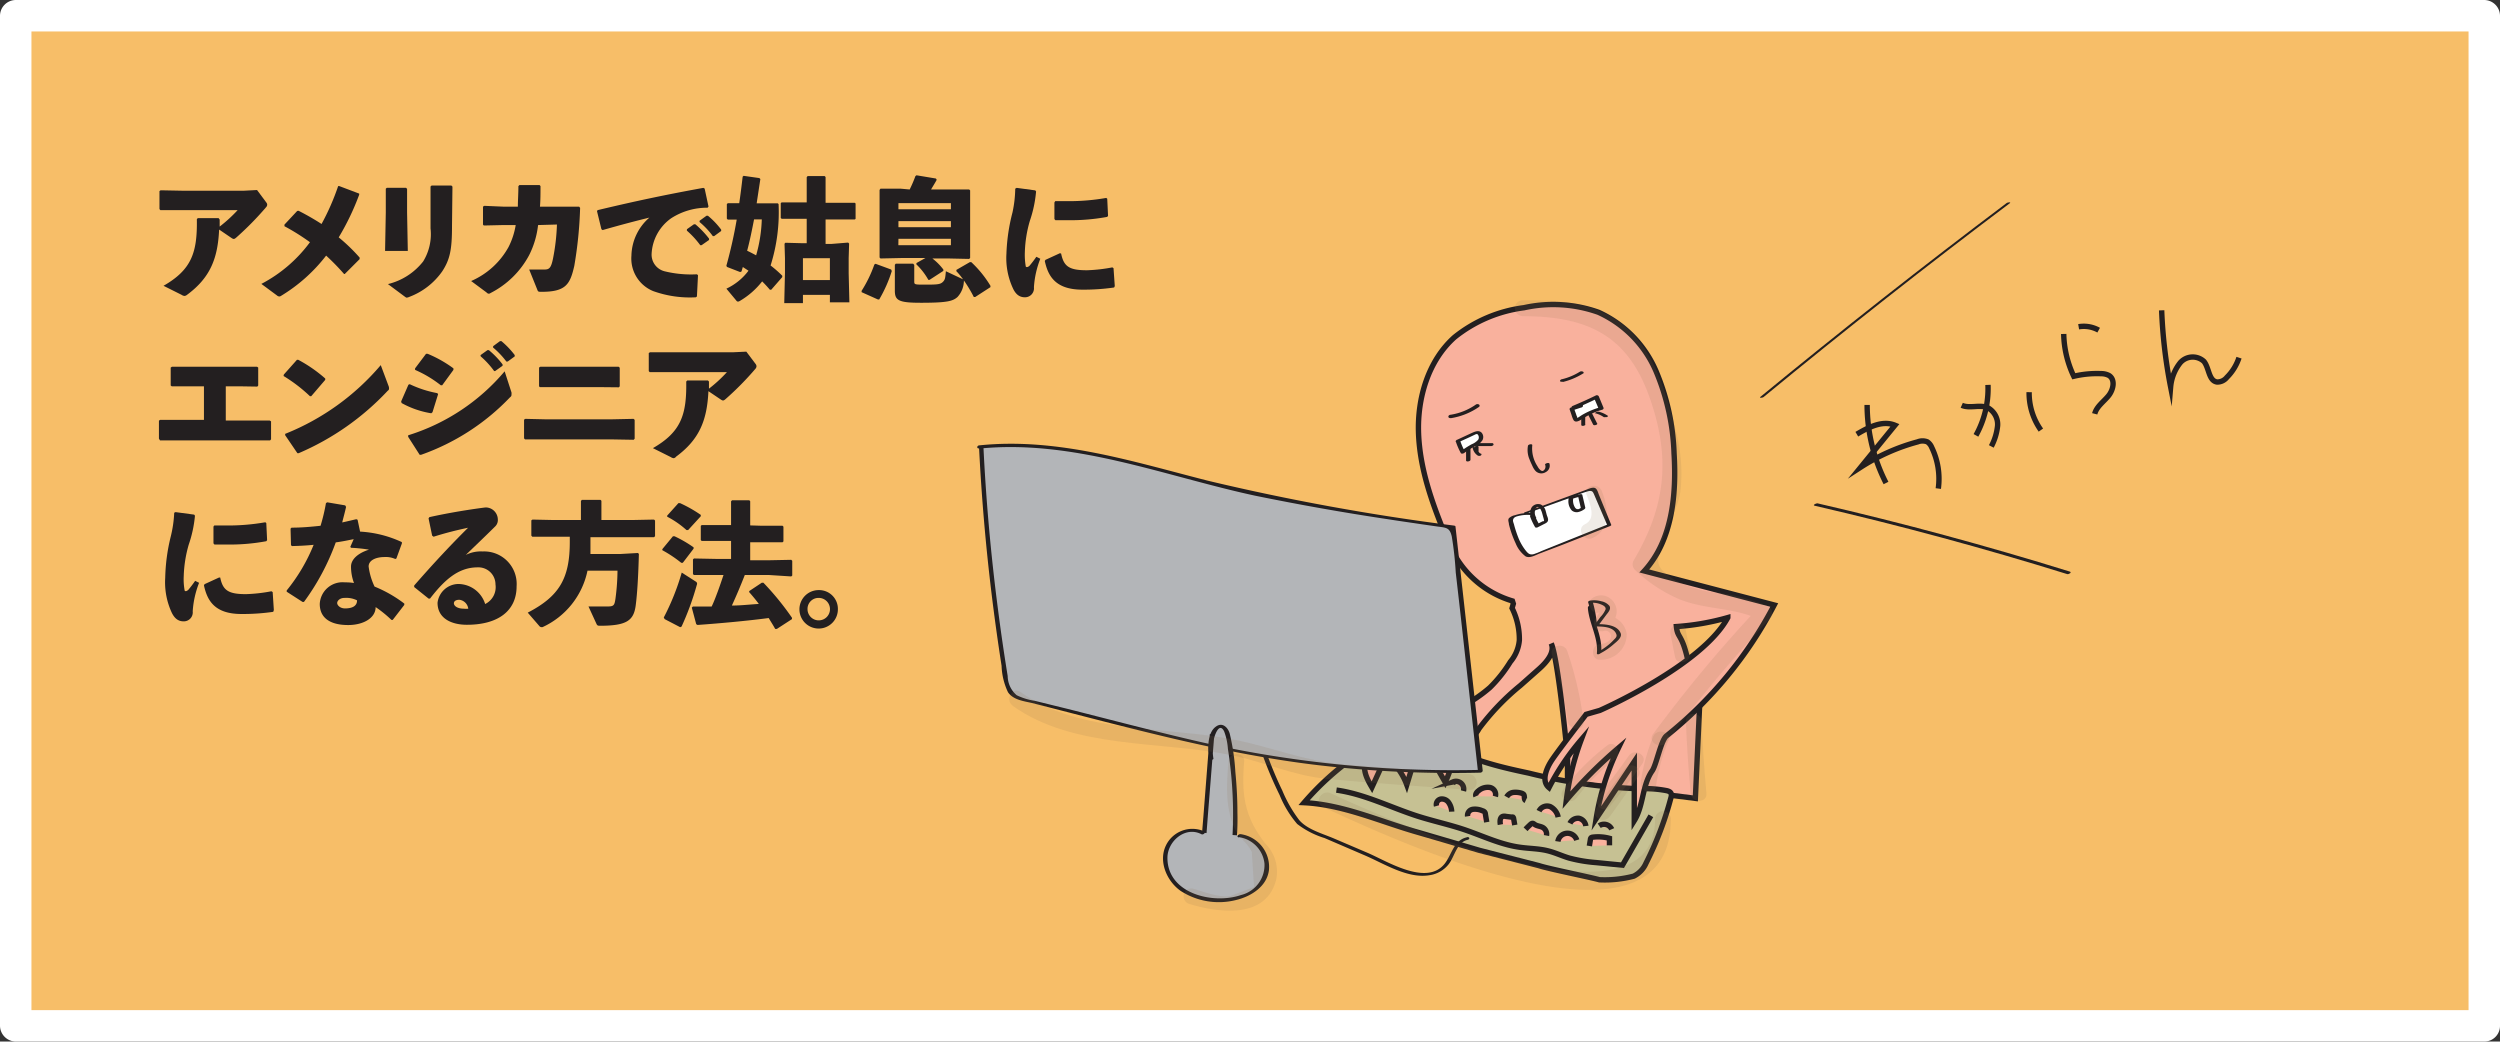 <svg xmlns="http://www.w3.org/2000/svg" viewBox="0 0 278.26 115.93"><rect x="0" y="0" width="278.26" height="115.93" fill="#333333" stroke="none"/><defs><style>.cls-1{fill:#f7be68;}.cls-2{fill:#fff;}.cls-3{fill:#231f20;}.cls-4{fill:none;}.cls-4,.cls-5,.cls-6{stroke:#231f20;stroke-miterlimit:10;stroke-width:0.6px;}.cls-5{fill:#f9b19d;}.cls-6{fill:#c6c193;}.cls-7{fill:#b3b5b8;}.cls-8{opacity:0.14;}.cls-9{fill:#896b4a;}</style></defs><g id="Layer_2" data-name="Layer 2"><g id="Layer_1-2" data-name="Layer 1"><rect class="cls-1" x="1.75" y="1.75" width="274.76" height="112.43"/><path class="cls-2" d="M276.51,112.43H1.75l1.75,1.75V1.75L1.75,3.5H276.51l-1.75-1.75V114.18a1.75,1.75,0,0,0,3.5,0V1.75A1.77,1.77,0,0,0,276.51,0H1.75A1.77,1.77,0,0,0,0,1.75V114.18a1.78,1.78,0,0,0,1.75,1.75H276.51A1.75,1.75,0,0,0,276.51,112.43Z"/><path class="cls-3" d="M24.45,24.44c0,.24,0,.55,0,.78a16.36,16.36,0,0,0,2-1.83h-6l-2.6,0-.1-.12v-2l.13-.09,2.54.05h6.69l1.5-.08,1.05,1.41a.4.4,0,0,1,.08.22.42.42,0,0,1-.12.28,34.24,34.24,0,0,1-3.31,3.37c-.24.21-.31.21-.54.06l-1.38-.94c-.15,3.24-1,5.37-3.59,7.28a.5.5,0,0,1-.27.11.7.7,0,0,1-.33-.13l-2-1c3.14-1.8,3.77-3.72,3.71-7.41l.1-.12h2.32Z"/><path class="cls-3" d="M33.23,23.46a28.18,28.18,0,0,1,2.56,1.47,26.42,26.42,0,0,0,1.85-4.22l.12,0,2.22.84,0,.12a28.1,28.1,0,0,1-2.28,4.75,19.83,19.83,0,0,1,2.33,2.25l0,.17-1.66,1.66H38.3a25.53,25.53,0,0,0-2-2.05,18.26,18.26,0,0,1-5,4.47.4.4,0,0,1-.21.08.44.44,0,0,1-.27-.12l-1.73-1.28a15.83,15.83,0,0,0,5.41-4.64,24,24,0,0,0-2.84-1.78V25l1.42-1.52Z"/><path class="cls-3" d="M45.31,23.64l.08,4.29H42.86l.08-4.26V21l.12-.1h2.13l.12.12Zm5,1.55c0,2.57-.22,3.68-1.08,5a7.84,7.84,0,0,1-3.66,2.85,1.1,1.1,0,0,1-.29.09c-.08,0-.15-.06-.3-.17l-1.8-1.34A7.11,7.11,0,0,0,47.1,29.1a5.79,5.79,0,0,0,.82-3.68V20.76l.12-.11h2.2l.12.12Z"/><path class="cls-3" d="M59.89,25.05a9.83,9.83,0,0,1-1,3.36,10,10,0,0,1-4.28,4.2.42.42,0,0,1-.18.08c-.08,0-.14,0-.29-.15l-1.7-1.26A8.71,8.71,0,0,0,56.6,27.5a8.3,8.3,0,0,0,.8-2.45H56l-2.15.05L53.76,25V23l.14-.09L56,23h1.64c0-.67.06-1.42.06-2.28l.11-.12h2.25l.1.11c0,.84,0,1.6-.06,2.29h2.51l1.85,0,.11.14a45.81,45.81,0,0,1-.65,6.46c-.46,2-.9,2.88-3.62,2.88-.39,0-.41,0-.51-.27L58.9,30c.59,0,1.13,0,1.67,0s.77-.11,1-1.31a23.17,23.17,0,0,0,.42-3.7Z"/><path class="cls-3" d="M66.94,25.51l-.49-2,.06-.12c4.19-1,7.54-1.71,11.78-2.48l.14.08.43,2-.1.13a7.37,7.37,0,0,0-4.05,1.17,5.15,5.15,0,0,0-2.18,3.91,1.91,1.91,0,0,0,1.46,2,12.33,12.33,0,0,0,3.59.33l.11.11L77.57,33l-.12.09a12.07,12.07,0,0,1-4.75-.69,3.91,3.91,0,0,1-2.42-3.94,5.75,5.75,0,0,1,2-4.24c-1.47.36-3.08.78-5.21,1.39Zm9.52,0,.78-.55.15,0a10.11,10.11,0,0,1,1.53,1.6v.15l-.83.58h-.15a9.91,9.91,0,0,0-1.49-1.62Zm1.41-.94.77-.56h.15a8.73,8.73,0,0,1,1.48,1.55v.15l-.78.57h-.15a8.78,8.78,0,0,0-1.48-1.57Z"/><path class="cls-3" d="M86.66,22.72a19.7,19.7,0,0,1-.89,6.83,13,13,0,0,1,1.3,1.14l0,.15-1.23,1.41h-.15a12.62,12.62,0,0,0-.86-.93,8.81,8.81,0,0,1-2.49,2.18.48.48,0,0,1-.2.07.24.24,0,0,1-.19-.12l-1.1-1.32a6.51,6.51,0,0,0,2.46-2l-.63-.41-.15.5-.15.06-1.47-.57-.06-.14A51.54,51.54,0,0,0,82,24.44l-1,0-.1-.11V22.72l.1-.1,1.28,0c.14-.95.26-1.92.38-2.95l.1-.1,1.76.25.11.11-.41,2.7h.54l1.81,0Zm-2.73,1.7c-.23,1.18-.46,2.33-.77,3.49.33.15.66.33,1,.51a16.19,16.19,0,0,0,.63-4Zm9.21-1.85,2,0,.09.08v1.71l-.09.07-2,0H91.89v2.72h.66L94.4,27l.11.11-.05,1.62v1.69l.08,3.23H92.37v-.83h-3v.92H87.29l.08-3.39V28.75l-.05-1.62.09-.11,1.87.05h.51V24.35H89l-2,0-.1-.09V22.62l.09-.09,2,0h.8V19.72l.1-.12h1.9l.1.1v2.87Zm-.77,8.6V28.74h-3v2.43Z"/><path class="cls-3" d="M99.19,30l.07.17a15,15,0,0,1-1.4,3.16l-.15,0-1.81-.81,0-.15a14.1,14.1,0,0,0,1.42-2.93l.13-.08Zm2.06-8.91a14.45,14.45,0,0,0,.64-1.49l.12-.09,2.16.36.09.14c-.16.31-.41.7-.63,1.08h2l2.24,0,.11.1,0,2v3l0,2.52-.11.11-2.24-.05h-1.85A6.4,6.4,0,0,1,105,30l0,.15-1.54,1-.13,0A7.34,7.34,0,0,0,102,29.43l0-.15,1-.56h-2.74L98,28.77l-.1-.11,0-2.52v-3l0-2L98,21l2.24,0Zm5.94,10a7,7,0,0,0-.74-.9l0-.15,1.49-.86.17,0a12.21,12.21,0,0,1,2.13,2.63l0,.15-1.7,1.1-.15,0a14.85,14.85,0,0,0-1.11-1.85.38.38,0,0,1,0,.15,2.69,2.69,0,0,1-.71,1.7c-.51.45-1.1.64-4.06.64-2.48,0-2.91-.25-2.91-1.35l0-1.25V29.47l.1-.12h1.94l.12.14v1.8c0,.36,0,.39,1,.39,1.44,0,1.85,0,2.15-.27s.3-.48.37-1.22Zm-1.35-7.8v-.68H100v.68Zm0,2v-.68H100v.68Zm-5.85,2h5.85v-.71H100Z"/><path class="cls-3" d="M113.16,20.91l2.07.28.09.12a13.67,13.67,0,0,1-.69,3.26,13.68,13.68,0,0,0-.56,3.49,7.52,7.52,0,0,0,.09,1.52c0,.19.2.21.43,0a12,12,0,0,0,.76-1l.44.22a10.45,10.45,0,0,0-.71,3.17,1,1,0,0,1-1,1.12c-.6,0-1-.32-1.3-.92a8,8,0,0,1-.76-3.94,20.86,20.86,0,0,1,.67-4.57A13.35,13.35,0,0,0,113,21ZM124,32a23.38,23.38,0,0,1-3.53.24c-3,0-3.82-1.52-4.18-3.19l.08-.13,1.61-.74.13.05c.29,1.41.87,1.86,2.89,1.85a17.82,17.82,0,0,0,2.81-.32l.13.09.14,2Zm-6.55-9.61,1.44,0a23.88,23.88,0,0,0,4.24-.36l.11.09.09,1.9-.09.12a22.4,22.4,0,0,1-4.35.37c-.48,0-.94,0-1.42,0l-.11-.13V22.54Z"/><path class="cls-3" d="M17.69,48.82v-2l.14-.09,2,0h2.87V43H21.36L19.12,43,19,42.91v-2l.14-.09,2.22,0h5.34l1.91,0,.13.09v2l-.1.12L26.78,43H25.13v3.81h2.81l2.09,0,.14.09v2l-.11.12-2.06,0H19.81l-2,0Z"/><path class="cls-3" d="M31.59,41.69l1.46-1.64.15,0a15.61,15.61,0,0,1,3,2.08v.15l-1.56,1.82h-.14a17.11,17.11,0,0,0-2.94-2.25Zm11.65,1.25a.7.7,0,0,1,.06.28c0,.11,0,.17-.15.28a29.4,29.4,0,0,1-9.9,6.94l-.15,0-1.36-2,0-.15a27.15,27.15,0,0,0,10.64-7.65Z"/><path class="cls-3" d="M44.65,44.68l.81-1.86.14-.06a12.37,12.37,0,0,0,3.08,1l.08.12-.62,2L48,46a10.05,10.05,0,0,1-3.3-1.14Zm12.28-1a.93.93,0,0,1,0,.24c0,.1,0,.18-.17.31a25.26,25.26,0,0,1-9.89,6.39l-.16,0-1.28-2,0-.17a22.93,22.93,0,0,0,10.74-7.12ZM46.2,41l1.22-1.62.18,0A13.47,13.47,0,0,1,50.47,41l0,.17-1.25,1.71-.16,0a12.87,12.87,0,0,0-2.86-1.71Zm7.28-1.47.78-.56h.15a9.63,9.63,0,0,1,1.53,1.59v.15l-.83.59H55a9.59,9.59,0,0,0-1.49-1.63Zm1.41-1,.76-.56h.16a9.47,9.47,0,0,1,1.48,1.55v.15l-.78.57h-.15a9.1,9.1,0,0,0-1.48-1.56Z"/><path class="cls-3" d="M68.28,48.91H60.67l-2.23,0-.11-.12V46.71l.14-.09,2.14.05H68.2l2.32-.05.12.11v2.1l-.11.12ZM66.9,43.09H62.25l-2.16,0L60,43V40.91l.14-.09,2.13,0h4.59l2,0,.12.11V43l-.1.11Z"/><path class="cls-3" d="M78.91,42.47c0,.24,0,.56,0,.79a15.64,15.64,0,0,0,2-1.84h-6l-2.6,0-.1-.12v-2l.13-.09,2.54,0h6.69l1.5-.07,1.06,1.41a.44.44,0,0,1,.07.21.44.44,0,0,1-.12.29,33.14,33.14,0,0,1-3.31,3.36c-.24.21-.31.21-.54.06l-1.38-.93c-.15,3.23-1,5.37-3.59,7.28A.48.48,0,0,1,75,51a.67.67,0,0,1-.33-.12l-2-1c3.14-1.8,3.77-3.73,3.71-7.41l.11-.12H78.8Z"/><path class="cls-3" d="M19.54,57l2.07.28.09.12A13.67,13.67,0,0,1,21,60.64a14.08,14.08,0,0,0-.55,3.49,6.83,6.83,0,0,0,.09,1.52c0,.19.19.21.42,0a12,12,0,0,0,.76-1l.44.22a10.45,10.45,0,0,0-.71,3.17,1,1,0,0,1-1,1.12c-.61,0-1-.32-1.31-.92a8,8,0,0,1-.75-3.94A20.83,20.83,0,0,1,19,59.74a13.35,13.35,0,0,0,.39-2.67ZM30.41,68.1a23.62,23.62,0,0,1-3.54.24c-3,0-3.81-1.52-4.17-3.19l.07-.13,1.61-.74.13,0c.29,1.41.88,1.86,2.89,1.85a17.7,17.7,0,0,0,2.81-.32l.14.09.13,2Zm-6.56-9.61,1.45,0a23.85,23.85,0,0,0,4.23-.36l.11.09.09,1.9-.09.12a22.36,22.36,0,0,1-4.34.37c-.49,0-.95,0-1.43,0l-.11-.13V58.61Z"/><path class="cls-3" d="M38.52,56.42c-.13.6-.3,1.19-.43,1.73.52-.11,1-.23,1.57-.36l.14.06.28,1.32a12.64,12.64,0,0,1,4.65,1.17l0,.15-.61,1.67-.12.06A2.52,2.52,0,0,0,42.82,62c-1,0-1.79.37-1.79,1.05a7.31,7.31,0,0,0,.66,2.24A14.33,14.33,0,0,1,45,67.18v.15L43.71,69l-.14,0a13.65,13.65,0,0,0-1.76-1.43c0,1.22-1.37,2-3.06,2-2,0-3.16-.79-3.16-2.35a2.54,2.54,0,0,1,2.81-2.4,5.73,5.73,0,0,1,1,.07,5.18,5.18,0,0,1-.33-1.83c0-.81.79-1.5,2-1.88a16.67,16.67,0,0,0-2-.21l-.08-.1.38-.86c-.65.13-1.31.27-2,.36A26.13,26.13,0,0,1,33.83,67l-.15,0-1.77-1.14v-.14a19.65,19.65,0,0,0,3-5.08c-.78.08-1.57.12-2.4.14l-.12-.09-.05-1.85.11-.11c1.14,0,2.21-.1,3.23-.21A20.73,20.73,0,0,0,36.28,56l.14-.09,2,.34Zm-.18,10.13c-.51,0-.81.32-.81.57s.33.6.87.6c.86,0,1.35-.3,1.34-.9A2.71,2.71,0,0,0,38.34,66.55Z"/><path class="cls-3" d="M48.1,59.62l-.4-1.92.09-.14c2.29-.51,4.6-.87,6.24-1.08a1.36,1.36,0,0,1,1.38,1.31,1,1,0,0,1-.27.78c-1.21,1.2-2.06,2-3.3,3.2a3.71,3.71,0,0,1,1.88-.39,3.62,3.62,0,0,1,3.78,3.88c0,2.73-2.06,4.28-5.53,4.28-1.77,0-3.27-.74-3.27-2.45A2.37,2.37,0,0,1,51,65a3.16,3.16,0,0,1,3,2.23,2.09,2.09,0,0,0,1.15-2.18,1.9,1.9,0,0,0-2-1.9c-2.15,0-3.7,1.42-5.29,3.48h-.15l-1.61-1.29v-.17c2.07-2.37,4-4.45,6-6.43-1.14.24-2.46.56-3.84,1Zm3,7.14c-.3,0-.58.12-.58.39s.35.6,1.12.6a2,2,0,0,0,.48,0A1.14,1.14,0,0,0,51.15,66.76Z"/><path class="cls-3" d="M64.66,55.76l.1-.12h2.08l.1.1v2.14h3.44l2.42-.05.11.11v1.74l-.11.11-2.42,0H65.72v.5c0,.46,0,.93,0,1.37h3.37L71,61.55l.11.1c-.06,2.36-.18,4.42-.35,5.71-.22,1.72-1,2.29-4,2.29-.24,0-.3-.05-.38-.23L65.5,67.5c.68,0,1.58,0,2.21,0s.69-.19.79-.84a24.67,24.67,0,0,0,.23-3.14H65.39a8.89,8.89,0,0,1-5,6.28.37.37,0,0,1-.15,0,.29.29,0,0,1-.2-.11l-1.3-1.5c3.48-1.81,4.68-3.77,4.68-7.86v-.59H61.59l-2.34,0-.11-.12V57.92l.12-.09,2.33.05h3.07Z"/><path class="cls-3" d="M76,62.64l-.18,0a13.89,13.89,0,0,0-2.1-1.4l0-.12,1.18-1.43.18,0a13.55,13.55,0,0,1,2.12,1.23l0,.15Zm-2.12,6.09a26.7,26.7,0,0,0,2-5l1.56,1a.27.27,0,0,1,.12.36,30.78,30.78,0,0,1-1.7,4.65l-.15.07-1.73-.9ZM76.59,59l-.18,0a10.16,10.16,0,0,0-2.15-1.49l0-.12L75.51,56l.18,0A14.65,14.65,0,0,1,78,57.31l0,.15Zm8.24-.48,2.27,0,.1.1v1.64l-.1.1-2.27,0H83.5v2h2.08l2.49-.05.11.11v1.64l-.11.1L85.58,64H82.9c-.45,1.15-.93,2.29-1.44,3.4,1,0,2-.12,3-.18-.34-.46-.71-.9-1.07-1.31l0-.12,1.4-.93.18,0a30.9,30.9,0,0,1,3.18,3.9l0,.15L86.47,70h-.19c-.22-.41-.48-.8-.72-1.21-2.46.32-5.39.59-7.93.77l-.14-.09L77,67.63l.12-.12c.71,0,1.4,0,2.09,0,.26-.54.47-1.11.68-1.67s.43-1.22.64-1.84h-.81L77.24,64l-.11-.1V62.27l.11-.11,2.49.05h1.64v-2h-1l-2.27,0-.1-.1V58.54l.1-.1,2.27,0h1V55.8l.11-.12H83.4l.1.11v2.69Z"/><path class="cls-3" d="M93.26,67.8a2.14,2.14,0,1,1-2.14-2.12A2.09,2.09,0,0,1,93.26,67.8Zm-3.38,0a1.25,1.25,0,1,0,1.24-1.25A1.22,1.22,0,0,0,89.88,67.8Z"/><path class="cls-3" d="M223.32,22.62Q209.4,33.1,195.94,44.17c-.2.16.28.12.38,0q13.45-11.07,27.38-21.55c.2-.15-.28-.11-.38,0Z"/><path class="cls-3" d="M230.38,63.62q-13.9-4.32-28.1-7.6c-.17,0-.57.21-.3.27q14.19,3.28,28.11,7.61c.16.05.56-.19.29-.28Z"/><path class="cls-4" d="M207.82,45.07a19.17,19.17,0,0,0,2.1,8.69"/><path class="cls-4" d="M206.67,48.33c1.3-.77,2.84-1.58,4.25-1L207.11,52a22.4,22.4,0,0,1,6.34-2.82,1.46,1.46,0,0,1,1.07,0,1.35,1.35,0,0,1,.48.6,8,8,0,0,1,.74,4.6"/><path class="cls-4" d="M218.35,45.11c.9.4,2-.12,2.91.28a2.11,2.11,0,0,1,1.08,2,6.27,6.27,0,0,1-.7,2.3"/><path class="cls-4" d="M221.27,42.84a10.7,10.7,0,0,1-1.34,5.62"/><path class="cls-4" d="M225.85,43.65a7.15,7.15,0,0,0,1.31,4.22"/><path class="cls-4" d="M231.36,36.37a3.39,3.39,0,0,1,2.23.38"/><path class="cls-4" d="M229.7,37.17a11.51,11.51,0,0,0,1.12,4.71,11.2,11.2,0,0,1,3.05-.29,1.84,1.84,0,0,1,.88.21c.72.47.47,1.6-.07,2.26s-1.32,1.19-1.53,2"/><path class="cls-4" d="M240.6,34.54a55.59,55.59,0,0,0,1,8.53,5,5,0,0,1,1.08-2.71,1.84,1.84,0,0,1,2.63-.13c.59.74.52,2.16,1.46,2.29a1.36,1.36,0,0,0,1.09-.52,5.48,5.48,0,0,0,1.35-2.19"/><polygon class="cls-5" points="189.24 77.15 188.7 88.86 174.47 87.07 174.47 83.61 189.24 77.15"/><path class="cls-6" d="M155.26,81.61a30.87,30.87,0,0,0-10.11,7.73c4.25.21,8.24,2,12.33,3.2,2.63.76,7.16,2.1,7.16,2.1l6.66,1.71c1,.34,5.74,1.29,6.72,1.57a12.68,12.68,0,0,0,3.82-.4,2.89,2.89,0,0,0,1.37-1.45A36.5,36.5,0,0,0,186,88.72a.68.68,0,0,0,0-.4c-.06-.18-.27-.26-.46-.31a13.18,13.18,0,0,0-3.14-.22,59.12,59.12,0,0,1-12.24-1.74c-1.65-.35-3.31-.72-4.93-1.23-3.31-1-6.47-2.68-9.93-3"/><path class="cls-5" d="M174.3,82.52s-.93-9.34-1.64-10.9c.42,1-.51,2.08-1.35,2.83l-2.09,1.85a27,27,0,0,0-4.59,4.79,3.47,3.47,0,0,1-1.08,1.2A1.08,1.08,0,0,1,162.1,82a13.5,13.5,0,0,1-1.24,5.07l-1.94-3.41c-.19-.33-.53-.71-.88-.55a.76.76,0,0,0-.33.51c-.37,1.24-.75,2.49-1.13,3.73a7.17,7.17,0,0,0-1.4-2.32,1,1,0,0,0-.61-.38c-.43,0-.7.42-.87.8l-1,2.18c-.53-.89-1.07-1.93-.69-2.88a3.61,3.61,0,0,1,.81-1.06,7.28,7.28,0,0,1,2.3-1.76c1-.39,2-.37,3-.68a9.09,9.09,0,0,0,2-1l3.06-1.85a16.62,16.62,0,0,0,2.65-1.87,15.07,15.07,0,0,0,2.28-2.87,4.31,4.31,0,0,0,1-2.4,7.76,7.76,0,0,0-.81-3.57l.14-.49-.1-.31a11,11,0,0,1-6.45-5.15,20.36,20.36,0,0,1-1-2.12c-1.5-3.65-2.85-7.43-3-11.37s1.08-8.1,4-10.71a15.5,15.5,0,0,1,7.74-3.29,15.06,15.06,0,0,1,8.29.51,12.66,12.66,0,0,1,6.41,6.57,25.68,25.68,0,0,1,2,9.14c.28,4.62-.2,9.67-3.31,13.08l14.46,3.79a45.63,45.63,0,0,1-12,14.57c-.62.52-1.12,3.22-1.58,3.88-1.14,1.62-.95,3.88-2,5.56,0-2.2,0-4.39,0-6.58l-4.24,6.35a28.21,28.21,0,0,1,2.47-7.86,50.34,50.34,0,0,0-5.79,5.8,29.45,29.45,0,0,1,1.66-6.73,27.44,27.44,0,0,0-3.59,5.34c-.9-.75-.28-2.2.38-3.16.84-1.23,3.75-5,3.75-5l1.53-.44s11.39-5,14.24-10.33a27.8,27.8,0,0,1-5.72,1c.13,1.35.62.74,1.29,3.82"/><path class="cls-4" d="M148.75,87.94c3.13.44,6,1.92,9,2.89,1.72.55,3.49.93,5.2,1.5,2.13.72,4.19,1.74,6.42,2,.93.12,1.88.13,2.79.34s1.66.59,2.51.84a16.48,16.48,0,0,0,3,.5l2.92.29,3.16-5.5"/><path class="cls-5" d="M176.9,94.16l.12-.72a.3.3,0,0,1,.08-.2.39.39,0,0,1,.18-.06,4.86,4.86,0,0,1,1.86.13v.78"/><path class="cls-5" d="M173.4,93.66a1.08,1.08,0,0,1,2.1-.15"/><path class="cls-5" d="M169.8,92.3c.18-.19.37-.37.56-.55a.43.43,0,0,1,.21-.11c.1,0,.18.08.26.13.27.19.63.18.92.35a.86.86,0,0,1,.38.88"/><path class="cls-5" d="M167,91.78c-.06-.34-.07-.79.26-.91a.69.69,0,0,1,.35,0l.65.08a.24.24,0,0,1,.14,0,.24.24,0,0,1,.07.15l.13.73"/><path class="cls-5" d="M163.35,90.86a.69.69,0,0,1,.58-.78,2,2,0,0,1,1.06.16.47.47,0,0,1,.27.16.41.41,0,0,1,.07.22l.15.89"/><path class="cls-5" d="M159.89,89.71a.62.62,0,0,1,.47-.77.91.91,0,0,1,.89.4,1.91,1.91,0,0,1,.33,1"/><path class="cls-5" d="M162.14,87.17a.5.5,0,0,0-.44-.13.86.86,0,0,1,1.19,1"/><path class="cls-5" d="M164.28,88.63c-.1-.23.09-.47.29-.62a1.57,1.57,0,0,1,1.27-.36.8.8,0,0,1,.6,1"/><path class="cls-5" d="M167.7,88.7a1,1,0,0,1,.73-.5,2.3,2.3,0,0,1,.9.08.6.6,0,0,1,.25.13c.16.19,0,.58.24.69"/><path class="cls-5" d="M171.3,90.28a1,1,0,0,1,1.25-.5,1.69,1.69,0,0,1,.88,1.17"/><path class="cls-5" d="M174.74,91.64a1,1,0,0,1,1-.56,1,1,0,0,1,.77.86"/><path class="cls-5" d="M178,91.91a.94.94,0,0,1,1.39.39"/><path class="cls-3" d="M170.07,49.61a2.63,2.63,0,0,0,.18,1.54c.09.25.21.49.32.73a2.06,2.06,0,0,0,.33.53.91.91,0,0,0,1.16.13.8.8,0,0,0,.4-.94c-.07-.16-.55,0-.48.13a.55.55,0,0,1-.25.69.36.36,0,0,1-.29-.11,1.39,1.39,0,0,1-.31-.41,3.59,3.59,0,0,1-.58-2.35c0-.18-.44-.1-.48.06Z"/><path class="cls-3" d="M173.94,42.52a7.67,7.67,0,0,0,2.25-.94c.07,0,.13-.15,0-.21a.38.38,0,0,0-.34,0,6.7,6.7,0,0,1-2,.84c-.08,0-.23.1-.21.2s.21.09.28.07Z"/><path class="cls-3" d="M161.46,46.55a7.57,7.57,0,0,0,3.16-1.26.16.16,0,0,0,0-.26.32.32,0,0,0-.35,0,6.75,6.75,0,0,1-2.79,1.13c-.11,0-.26.07-.27.2s.13.19.23.17Z"/><path class="cls-2" d="M169.85,57.07l7.21-2.63a.42.42,0,0,1,.33,0,.37.37,0,0,1,.14.2l1.61,3.75-8.49,3.36a.77.77,0,0,1-.47.08.71.71,0,0,1-.33-.22,8.14,8.14,0,0,1-1.71-3.7.39.39,0,0,1,0-.24c0-.09.13-.13.22-.17a4.45,4.45,0,0,1,2.13-.34"/><path class="cls-3" d="M169.94,57.14l5.56-2a8.6,8.6,0,0,1,1.34-.48c.43-.07.47.12.62.45l.25.59,1.19,2.77.15-.14-7.47,3a6.37,6.37,0,0,1-.91.36c-.4.08-.58-.08-.82-.37a5.78,5.78,0,0,1-.84-1.44,12.91,12.91,0,0,1-.51-1.56,2.19,2.19,0,0,1-.1-.34c0-.35.25-.46.53-.53a4.14,4.14,0,0,1,1.4-.13c.12,0,.55-.2.3-.22a5.22,5.22,0,0,0-2,.24,1.37,1.37,0,0,0-.68.34c-.15.21,0,.45,0,.68a11.37,11.37,0,0,0,.75,2.12,3.41,3.41,0,0,0,1.11,1.45c.47.23,1.07-.13,1.5-.3l2.62-1,5.26-2.07s.18-.08.15-.14L178,55.15c-.12-.26-.2-.73-.49-.84s-.8.15-1.08.25L169.77,57c-.32.11,0,.21.17.14Z"/><path class="cls-2" d="M175.11,45.37c.86-.36,1.71-.75,2.55-1.15l.54,1.27a7.74,7.74,0,0,0-2.42,1.12c-.12.08-.28.17-.39.07a.32.32,0,0,1-.08-.14l-.37-1,1-.33"/><path class="cls-3" d="M175.22,45.52c.86-.37,1.71-.75,2.55-1.16l-.35-.08.54,1.27.19-.23a8.44,8.44,0,0,0-1.87.76,4.28,4.28,0,0,0-.42.26l-.22.14-.07.05s0,0,0,0l0,0a.8.8,0,0,0-.09-.26l-.08-.24-.21-.58-.2.24,1-.33c.1,0,.23-.11.2-.23s-.2-.14-.29-.1l-1,.32c-.09,0-.24.11-.19.23l.22.64a2.43,2.43,0,0,0,.22.55c.25.35.72,0,1-.15a7.28,7.28,0,0,1,2.13-1c.09,0,.25-.12.2-.23l-.53-1.28a.25.25,0,0,0-.35-.08c-.84.41-1.69.79-2.55,1.15a.19.19,0,0,0-.12.26c.07.1.24.08.33,0Z"/><path class="cls-2" d="M162.3,49.15a8,8,0,0,0,.51,1.16,8.53,8.53,0,0,1,1.15-.72,1.77,1.77,0,0,0,.77-.6c.17-.28.07-.74-.25-.8a.72.72,0,0,0-.47.1l-1.73.8"/><path class="cls-3" d="M162.06,49.21a7.65,7.65,0,0,0,.53,1.21c.07.13.3.06.38,0a9.34,9.34,0,0,1,1.13-.71A1.88,1.88,0,0,0,165,49a.74.74,0,0,0-.1-.85c-.34-.33-.83-.07-1.19.09l-1.51.7c-.09,0-.18.15-.12.25s.24.07.33,0l1.14-.52.55-.26c.11-.05.26-.15.37-.06a.5.5,0,0,1,.06.59,1.89,1.89,0,0,1-.73.51,8.87,8.87,0,0,0-1.12.72H163a7.52,7.52,0,0,1-.48-1.13c-.08-.22-.56-.08-.49.13Z"/><path class="cls-3" d="M176,46.53v.8s.07.06.09.06a.36.36,0,0,0,.18,0,.53.53,0,0,0,.17-.08.13.13,0,0,0,0-.1v-.8s-.06-.06-.09-.07a.56.56,0,0,0-.18,0,.48.48,0,0,0-.16.08.14.14,0,0,0-.05.11Z"/><path class="cls-3" d="M176.78,46.18l.54,1.07c.05.09.18.09.28.06a.4.4,0,0,0,.16-.08s.06-.07,0-.11l-.54-1.07c0-.1-.18-.09-.27-.06a.3.3,0,0,0-.16.08s-.07.07-.05.11Z"/><path class="cls-3" d="M177.56,46a2.81,2.81,0,0,1,.95.43.25.25,0,0,0,.12,0l.19,0s.22-.09.15-.14a3,3,0,0,0-1-.46.5.5,0,0,0-.34.06s-.17.1-.06.13Z"/><path class="cls-3" d="M163.18,50v1.25c0,.1.13.12.21.11a.42.42,0,0,0,.19-.06s.09-.06.09-.11V49.91c0-.11-.13-.13-.21-.12a.6.6,0,0,0-.19.06s-.09.07-.09.11Z"/><path class="cls-3" d="M163.89,49.6a1.32,1.32,0,0,0,.58,1.1.37.37,0,0,0,.35,0c.07-.06.13-.16,0-.22l-.06,0,0,0h0l-.1-.09-.09-.11,0-.06,0,0s0,0,0,0,0,0,0,0l0,0,0-.06c0-.05,0-.09,0-.14a.59.59,0,0,1,0-.13.22.22,0,0,1,0-.08h0v-.05c0-.11-.12-.14-.22-.13a.4.4,0,0,0-.18.07s-.09.06-.09.11Z"/><path class="cls-3" d="M164.41,49.65h1.51a.36.36,0,0,0,.32-.14c0-.1-.05-.19-.15-.19h-1.51a.34.34,0,0,0-.32.15c0,.1.05.18.15.18Z"/><path class="cls-3" d="M170.3,57.48a7.59,7.59,0,0,0,.56,1.19c.06.09.25.06.33,0l.59-.3c.17-.09.4-.17.49-.35s0-.41-.07-.59-.1-.38-.16-.56a1.07,1.07,0,0,0-.55-.72.89.89,0,0,0-1,.31,1.21,1.21,0,0,0,0,1.26c.05.11.19.11.28.08s.25-.1.21-.21a1,1,0,0,1,0-1.06c.08-.09.15-.14.26-.09a.62.62,0,0,1,.25.28,2.05,2.05,0,0,1,.16.41l.18.65c0,.06.07.16,0,.22s-.06,0-.08,0l-.16.08-.59.3.33,0a6,6,0,0,1-.53-1.12c-.07-.2-.55-.06-.48.13Z"/><path class="cls-3" d="M174.6,55.49a1.52,1.52,0,0,0,.35,1.33.84.84,0,0,0,.68.18,1.85,1.85,0,0,0,.74-.34s.1-.09.08-.16l-.33-1.41c0-.08-.15-.1-.21-.09a7,7,0,0,0-1.19.34c-.08,0-.19.13-.12.22s.23,0,.32,0a5.19,5.19,0,0,1,.93-.27l-.21-.09.33,1.41.09-.15c-.08.05-.16.11-.24.15l-.11.06c-.05,0,0,0,0,0h-.11l-.08,0a.62.62,0,0,1-.19-.14,1.47,1.47,0,0,1-.22-1.09c0-.22-.47-.14-.48.05Z"/><path class="cls-3" d="M176.74,67.72c.15,1.71,1.17,3.28,1,5,0,.19.31.09.39,0a7.36,7.36,0,0,0,1.46-1c.32-.28,1-.76.79-1.25-.38-.94-1.76-1-2.61-1l.13.15.88-1.18c.2-.26.57-.64.36-1a1.54,1.54,0,0,0-.88-.51,3,3,0,0,0-1.22-.09c-.07,0-.31.08-.27.2a12.71,12.71,0,0,1,.45,2.29c0,.16.51.06.49-.13a12.07,12.07,0,0,0-.46-2.29l-.27.2a2.34,2.34,0,0,1,1.08.11c.25.1.71.26.65.6a2.72,2.72,0,0,1-.58.86l-.67.91c-.07.09,0,.14.13.14.73,0,2,0,2.31.85.12.28-.1.46-.28.64a5.58,5.58,0,0,1-.56.53,7.8,7.8,0,0,1-1.23.83l.39,0c.15-1.78-.88-3.36-1-5.1,0-.16-.5-.06-.48.13Z"/><path class="cls-7" d="M109,49.77c9-1,17.86,2.09,26.65,4.26a265.18,265.18,0,0,0,26.11,4.64l3.08,27.18a126.28,126.28,0,0,1-29.21-2.67c-3.33-.7-6.62-1.54-9.91-2.37l-11.62-2.94a3.08,3.08,0,0,1-1.4-.63,3,3,0,0,1-.68-1.73,229.35,229.35,0,0,1-2.75-25.76"/><path class="cls-3" d="M108.93,49.94c10.51-1.09,20.65,3.05,30.76,5.23,4.89,1,9.83,1.88,14.78,2.62,1.27.2,2.54.38,3.82.57l1.67.24c1,.14,1.4.1,1.63,1.12a37.17,37.17,0,0,1,.44,4l.48,4.2,2,18,.27-.23a127.71,127.71,0,0,1-31-3.07c-5-1.14-10-2.47-15-3.73L115.16,78a6.91,6.91,0,0,1-2-.62,2.84,2.84,0,0,1-1-2.13q-.61-3.75-1.09-7.5-1.17-9-1.61-18c0-.25-.5-.17-.49,0q.4,8.08,1.37,16.12.5,4.13,1.14,8.24a7.38,7.38,0,0,0,.71,2.93c.57.86,1.77,1,2.68,1.21,10.52,2.67,21,5.63,31.79,6.91a128.7,128.7,0,0,0,18.1.84c.12,0,.28-.1.27-.24L162,58.6c0-.06-.11-.09-.16-.1a257,257,0,0,1-27.42-5c-8.31-2.12-16.72-4.83-25.41-3.93-.26,0-.37.38,0,.34Z"/><path class="cls-7" d="M134.9,81.62l-1,13.17a.87.87,0,0,0,0,.48.94.94,0,0,0,.65.43c.77.24,1.71.45,2.29-.1a2.23,2.23,0,0,0,.51-1.51,46.62,46.62,0,0,0-.68-12.2c-.1-.54-.44-1.23-1-1.08a1,1,0,0,0-.53.59,5.62,5.62,0,0,0-.36,3.11"/><path class="cls-3" d="M134.66,81.68l-.72,9.22-.18,2.2-.09,1.17a2.19,2.19,0,0,0,0,1.08c.31.64,1.76.77,2.38.69a1.7,1.7,0,0,0,1.5-1.58,28.12,28.12,0,0,0,.18-4c0-1.52-.08-3-.23-4.55a24.44,24.44,0,0,0-.63-4.27c-.21-.7-.83-1.29-1.54-.76-1,.7-.91,2.67-.76,3.69,0,.12.51,0,.49-.13a5.72,5.72,0,0,1,.09-2.33c.14-.53.61-1.68,1.1-.71a6.79,6.79,0,0,1,.42,1.95c.11.66.19,1.32.27,2a46,46,0,0,1,.19,8.54,4.75,4.75,0,0,1-.14,1.07,1.37,1.37,0,0,1-.15.38l-1,.51a2.47,2.47,0,0,1-1.06-.23.79.79,0,0,1-.65-.87,15.72,15.72,0,0,1,.16-2l.18-2.35.7-8.78c0-.08-.47,0-.49.13Z"/><path class="cls-7" d="M138,93a3.48,3.48,0,0,1,2.8,4.63c-.77,1.75-2.88,2.51-4.8,2.56a7.06,7.06,0,0,1-4.64-1.35,4.16,4.16,0,0,1-1.46-4.41,3,3,0,0,1,4-1.74"/><path class="cls-3" d="M137.9,93.18a3.33,3.33,0,0,1,2.84,2.92,3.43,3.43,0,0,1-2.61,3.52c-3.08,1.07-8.19-.13-8.19-4.13,0-1.87,2-3.57,3.78-2.64.21.11.55-.19.28-.33a3.26,3.26,0,0,0-4.24,1.61c-.85,1.8.15,4,1.68,5.05a7.82,7.82,0,0,0,6.12,1c1.66-.39,3.45-1.49,3.68-3.34a3.69,3.69,0,0,0-3.18-4c-.25,0-.49.33-.16.37Z"/><path class="cls-3" d="M163.28,93.19c-1.47.32-1.67,1.89-2.47,2.93-2,2.55-6.37-.24-8.58-1.19l-3.7-1.58c-1.29-.56-3-1-3.92-2.07A14.77,14.77,0,0,1,142.73,88a41.43,41.43,0,0,1-1.62-3.83c-.07-.2-.55-.06-.48.13a43.12,43.12,0,0,0,1.8,4.2,11.79,11.79,0,0,0,1.95,3.21,9.61,9.61,0,0,0,3.05,1.57l4.51,1.94c2.14.92,4.77,2.62,7.2,2.19a3.3,3.3,0,0,0,2.12-1.24c.65-.86.9-2.43,2.09-2.69.3-.07.22-.36-.07-.3Z"/><g class="cls-8"><path class="cls-9" d="M169.4,35.19c7.13,0,11.71,2,14.19,9,2.37,6.69,1.86,12.08-1.75,18.18a.88.88,0,0,0,.14,1.06,16.87,16.87,0,0,0,4.94,3.27c2.92,1.18,6.16.9,9,2.29l-.18-1.38A154.24,154.24,0,0,0,184,81.7c-.67.91.85,1.78,1.51.89A147.15,147.15,0,0,1,197,68.88a.88.88,0,0,0-.17-1.37A19.42,19.42,0,0,0,191.27,66a13.07,13.07,0,0,1-4.92-1.48c-2.08-1.37-2-1.82-1.46-3.92s1.82-3.71,2.15-5.93a18.25,18.25,0,0,0-.57-6.9c-1-4-2.34-8.71-5.63-11.47s-7.49-2.9-11.44-2.88a.88.88,0,0,0,0,1.75Z"/></g><g class="cls-8"><path class="cls-9" d="M185.93,70.56l.5,2.52c.21,1.1,1.9.64,1.68-.47l-.49-2.52c-.21-1.1-1.9-.64-1.69.47Z"/></g><g class="cls-8"><path class="cls-9" d="M187.65,80.3q.15,4,.53,8c.11,1.11,1.86,1.12,1.75,0q-.37-4-.53-8c-.05-1.13-1.8-1.13-1.75,0Z"/></g><g class="cls-8"><path class="cls-9" d="M176.61,55.11c.38,1,1.08,2.64-.2,3.24-1,.49-.13,2,.88,1.52,2.08-1,1.69-3.47,1-5.22-.4-1-2.09-.59-1.69.46Z"/></g><g class="cls-8"><path class="cls-9" d="M172.75,72.94a36.32,36.32,0,0,1,1.75,7.34c.15,1.1,1.9,1.12,1.75,0a38.83,38.83,0,0,0-1.81-7.81c-.37-1.06-2.06-.6-1.69.47Z"/></g><g class="cls-8"><path class="cls-9" d="M147.23,89.81c6.82,3.15,38.86,18.34,38.74,1.27a.88.88,0,0,0-1.75,0c.1,13.66-30.31-.1-36.1-2.78-1-.47-1.91,1-.89,1.51Z"/></g><g class="cls-8"><path class="cls-9" d="M179.16,90.91l3.18-4.46c.66-.92-.86-1.79-1.51-.88L177.65,90c-.66.92.86,1.79,1.51.88Z"/></g><g class="cls-8"><path class="cls-9" d="M175.49,88.8a22.93,22.93,0,0,1,4.27-4.31c.88-.68,0-2.2-.88-1.51a26,26,0,0,0-4.9,4.93c-.68.9.84,1.77,1.51.89Z"/></g><g class="cls-8"><path class="cls-9" d="M184,82a21.36,21.36,0,0,0-1.38,5.08c-.15,1.11,1.53,1.58,1.69.47a21.31,21.31,0,0,1,1.38-5.09c.43-1-1.26-1.49-1.69-.46Z"/></g><g class="cls-8"><path class="cls-9" d="M136.73,84.81c-.21,2.52-.38,5.21.77,7.55.44.9,1.48,1.62,1.83,2.48l.25,3.89-2.63,1c-1.19.21-3-.47-4.18-.83a.88.88,0,0,0-.46,1.69c3.24,1,8.6,1.77,9.73-2.67a4.4,4.4,0,0,0-1.18-4c-2.35-3-2.69-5.44-2.38-9.15.09-1.12-1.66-1.11-1.75,0Z"/></g><g class="cls-8"><path class="cls-9" d="M112.69,78.54c6.79,4.87,16.52,3.9,24.4,5.52,3.63.74,6.79,2.26,10.53,2.62,5.28.51,10.6.82,15.89,1.24,1.13.08,1.12-1.67,0-1.75-4.63-.36-9.27-.69-13.91-1.09-4.33-.36-7.86-1.85-12-2.71-7.66-1.57-17.39-.62-24-5.34-.91-.65-1.79.86-.88,1.51Z"/></g><g class="cls-8"><path class="cls-9" d="M178.15,68c-.11.07-.37.63-.51.78a.88.88,0,0,0,.85,1.46.61.61,0,0,1,.81.68c-.06.51-.73.74-1.15.76-1.12.07-1.13,1.82,0,1.75a2.85,2.85,0,0,0,2.91-2.83,2.38,2.38,0,0,0-3-2l.86,1.47c.75-.76,1.39-1.89.77-2.93a1.7,1.7,0,0,0-2.39-.61c-.91.65,0,2.17.89,1.52Z"/></g><g class="cls-8"><path class="cls-9" d="M179.15,89.8q1.92-2.33,3.65-4.8c.64-.92-.87-1.8-1.51-.88q-1.59,2.3-3.38,4.44c-.71.86.52,2.11,1.24,1.24Z"/></g></g></g></svg>